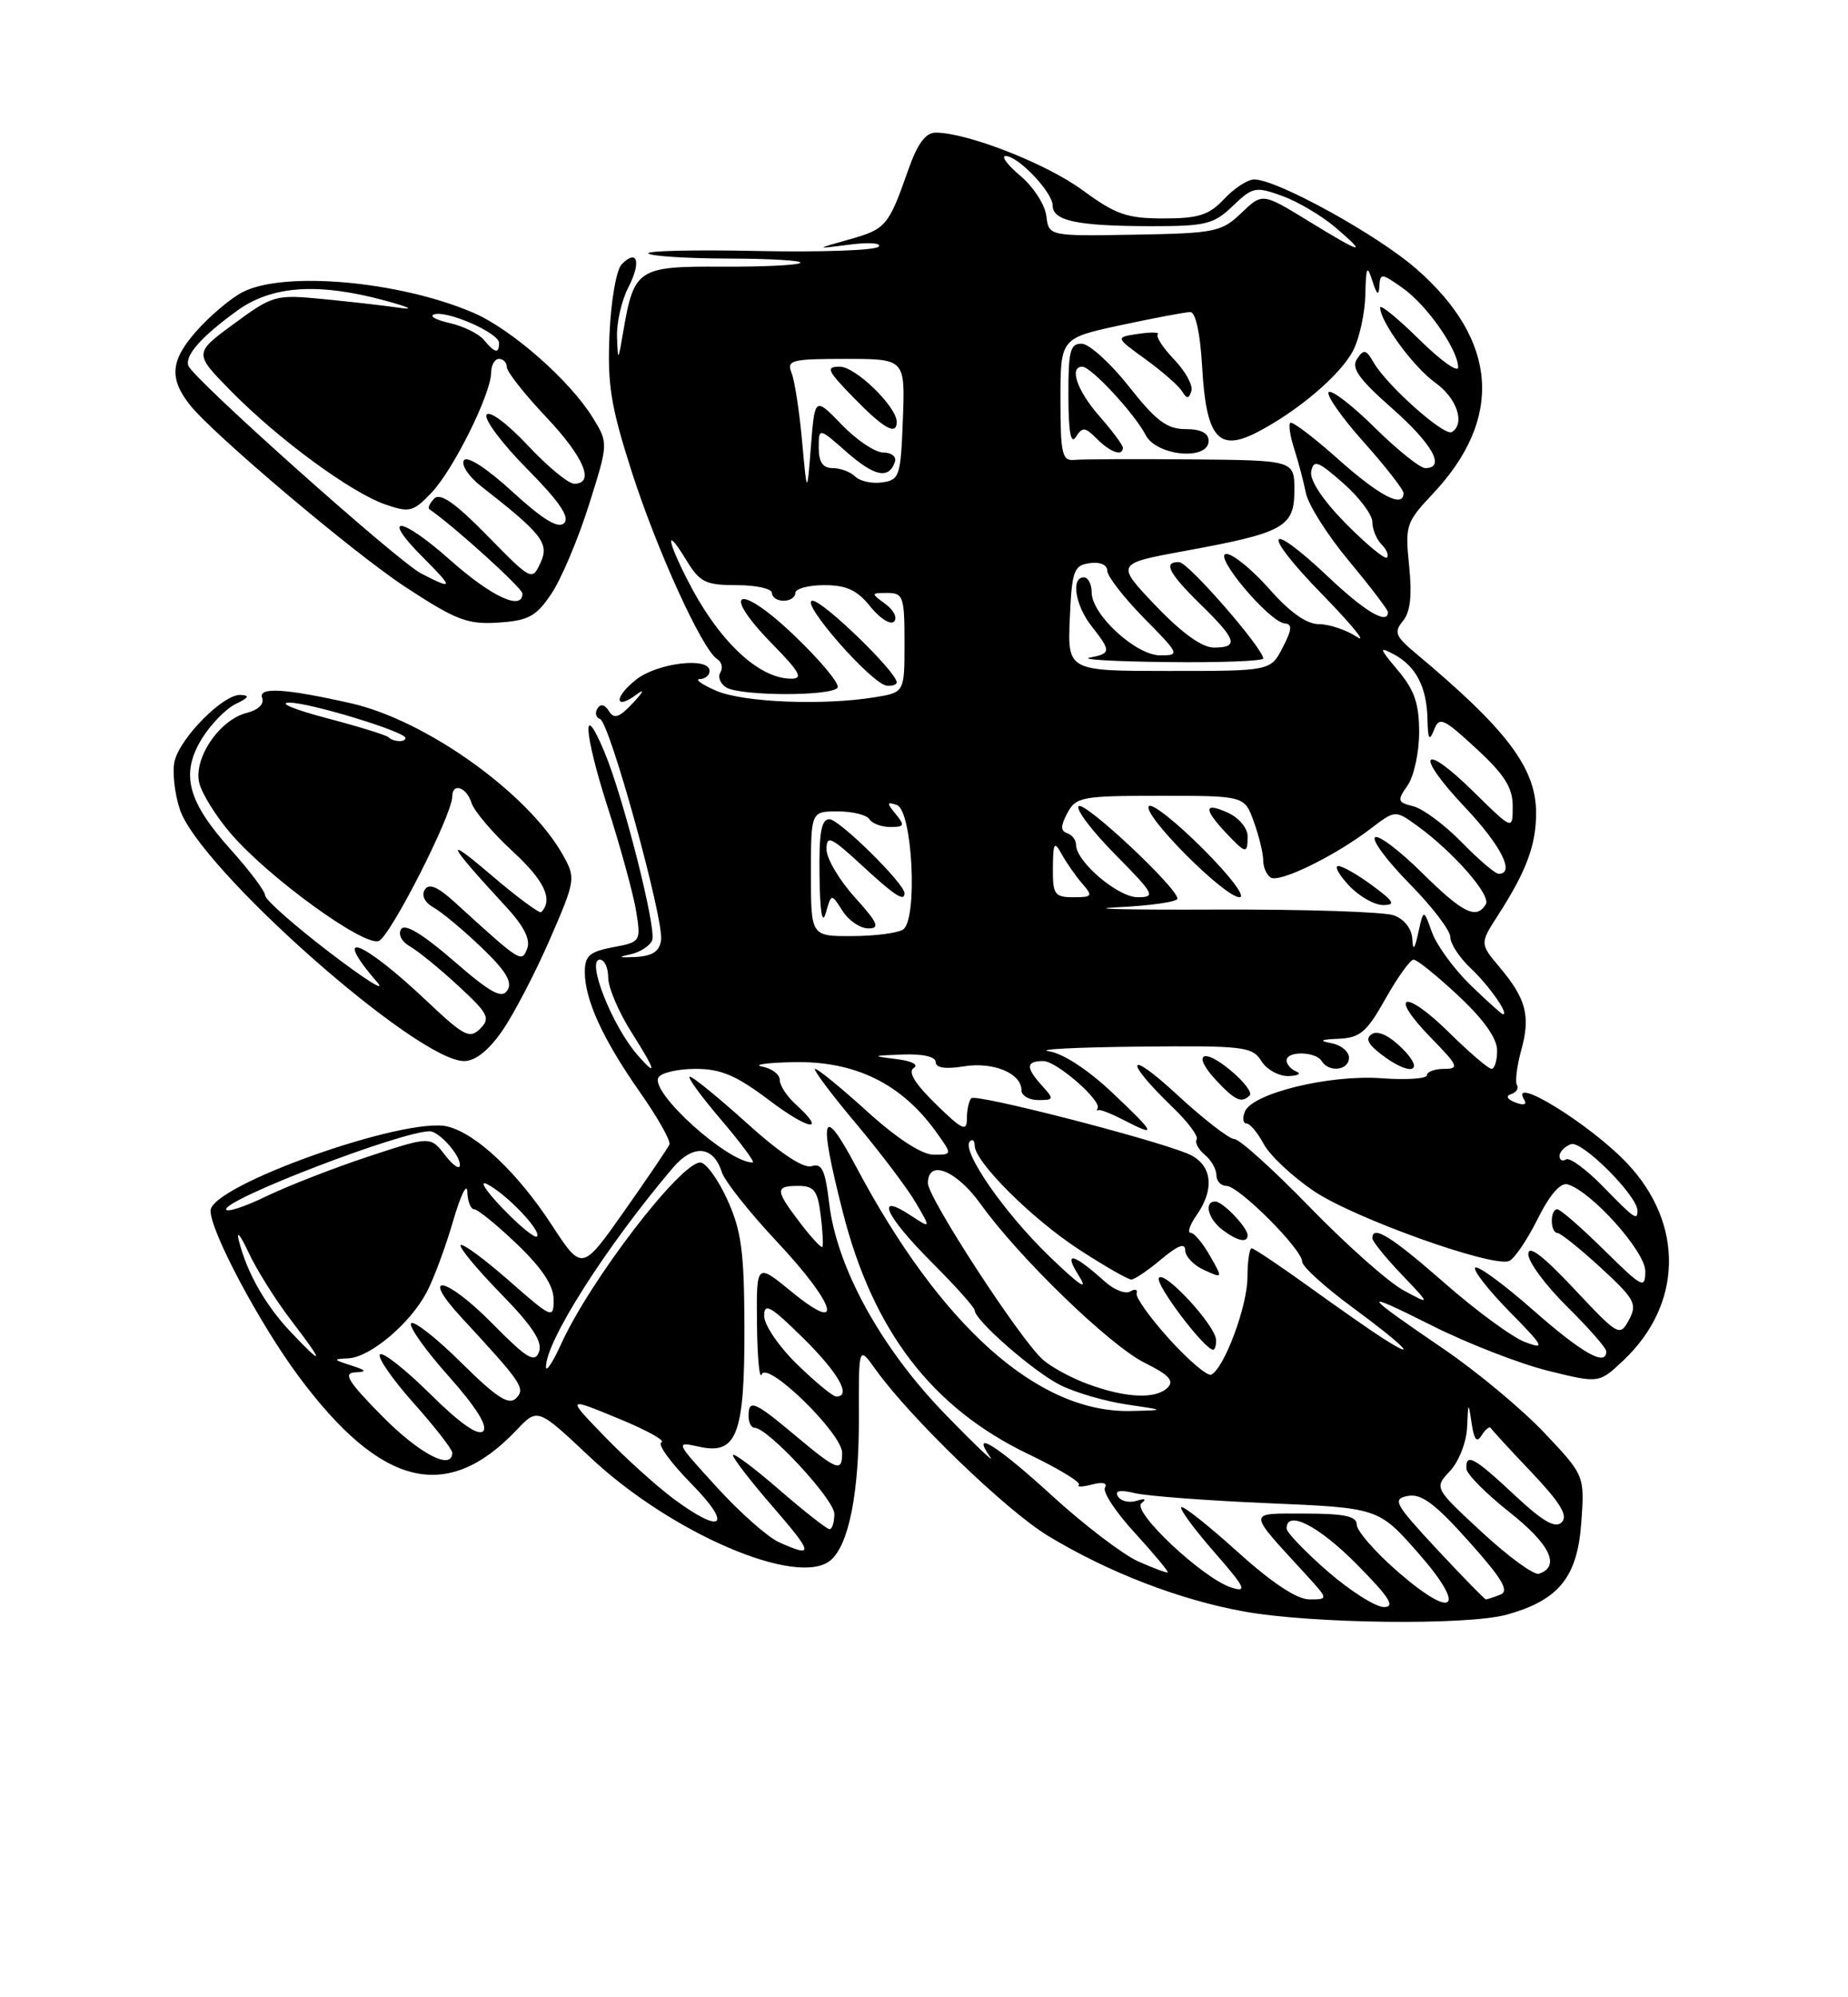 <?xml version="1.0" encoding="UTF-8" standalone="no"?>
<!DOCTYPE svg PUBLIC "-//W3C//DTD SVG 1.1//EN" "http://www.w3.org/Graphics/SVG/1.1/DTD/svg11.dtd" >
<svg xmlns="http://www.w3.org/2000/svg" xmlns:xlink="http://www.w3.org/1999/xlink" version="1.1" viewBox="0 0 237 256">
 <g >
 <path fill="currentColor"
d=" M 193.25 206.95 C 199.90 205.10 202.29 202.16 202.79 195.21 C 203.23 189.12 203.23 189.12 198.04 183.63 C 195.18 180.61 189.39 175.79 185.17 172.92 C 174.51 165.65 174.30 165.22 183.72 169.94 C 188.24 172.21 194.90 174.79 198.51 175.69 C 205.07 177.31 205.07 177.31 208.16 174.40 C 215.80 167.22 216.02 156.89 208.69 149.12 C 203.95 144.10 193.40 137.60 195.49 140.99 C 195.86 141.58 195.40 141.71 194.35 141.31 C 193.27 140.89 193.06 140.48 193.81 140.23 C 194.47 140.01 194.80 139.49 194.54 139.07 C 194.29 138.65 194.53 136.65 195.09 134.62 C 196.31 130.23 195.73 128.02 192.32 123.97 C 189.77 120.94 189.77 120.94 192.17 117.22 C 195.76 111.64 197.00 108.30 197.00 104.20 C 196.99 98.43 193.27 93.51 181.53 83.71 C 178.96 81.56 178.74 81.01 179.92 79.60 C 180.87 78.45 181.11 76.34 180.72 72.54 C 180.18 67.36 180.32 66.94 183.72 63.33 C 192.85 53.66 192.13 43.64 181.65 34.47 C 176.64 30.09 163.78 23.00 160.85 23.00 C 160.02 23.00 158.29 24.12 157.00 25.50 C 155.05 27.57 153.72 28.00 149.21 28.00 C 144.53 28.00 143.08 27.49 138.84 24.38 C 134.20 20.97 124.05 17.00 119.99 17.00 C 118.71 17.00 117.66 18.42 116.49 21.75 C 113.95 28.99 113.63 29.36 108.91 30.69 C 104.50 31.93 104.50 31.93 109.00 31.35 C 111.47 31.03 113.13 31.16 112.68 31.62 C 112.23 32.09 105.26 32.34 97.19 32.17 C 89.13 32.00 82.81 32.14 83.16 32.49 C 83.50 32.83 88.15 33.13 93.48 33.14 C 98.81 33.15 102.93 33.40 102.64 33.69 C 102.34 33.99 97.80 34.21 92.55 34.18 C 81.81 34.12 81.30 34.46 79.93 42.50 C 79.27 46.37 79.25 46.39 79.13 43.20 C 79.06 41.39 79.71 38.53 80.57 36.86 C 82.26 33.60 81.76 31.84 79.74 33.86 C 79.05 34.55 78.36 38.49 78.17 42.79 C 77.88 49.31 78.32 52.04 81.03 60.50 C 84.28 70.61 90.08 83.31 91.99 84.49 C 92.56 84.85 92.74 85.61 92.39 86.18 C 92.03 86.75 92.36 87.62 93.12 88.10 C 94.92 89.23 106.72 89.26 107.42 88.13 C 107.71 87.65 105.19 84.62 101.81 81.40 C 94.64 74.56 92.25 75.62 99.09 82.59 C 102.59 86.16 103.04 87.00 101.46 86.99 C 97.24 86.98 92.08 82.06 88.14 74.29 C 85.45 69.00 85.36 67.44 87.99 71.75 C 89.75 74.64 90.46 75.00 94.49 75.00 C 96.97 75.00 99.00 75.45 99.00 76.00 C 99.00 76.55 99.67 77.00 100.50 77.00 C 101.33 77.00 102.00 76.55 102.00 76.00 C 102.00 75.45 103.67 75.00 105.71 75.00 C 108.56 75.00 109.94 75.64 111.62 77.75 C 112.83 79.26 114.20 80.13 114.66 79.67 C 115.12 79.21 114.62 78.20 113.56 77.42 C 111.67 76.04 111.67 76.00 113.81 76.00 C 115.83 76.00 116.00 76.48 116.00 82.37 C 116.00 88.74 116.00 88.74 112.25 89.36 C 105.61 90.45 95.33 90.04 91.86 88.54 C 90.01 87.74 89.06 87.06 89.75 87.04 C 90.44 87.02 91.00 86.55 91.00 86.00 C 91.00 84.16 84.33 84.95 81.58 87.11 C 78.67 89.40 78.81 91.15 81.73 88.95 C 82.70 88.22 82.47 88.72 81.22 90.06 C 79.42 91.98 78.76 92.21 78.09 91.14 C 77.56 90.29 77.02 90.16 76.62 90.81 C 76.27 91.37 76.42 91.98 76.96 92.16 C 78.19 92.59 85.15 117.82 84.78 120.50 C 84.58 121.95 83.67 122.54 81.50 122.66 C 79.36 122.77 79.16 122.68 80.81 122.33 C 82.08 122.06 83.35 121.24 83.64 120.51 C 84.21 119.01 79.95 102.20 77.53 96.41 C 74.61 89.42 74.84 93.80 77.90 103.36 C 79.59 108.61 81.24 114.66 81.59 116.82 C 82.21 120.68 82.16 120.75 78.61 121.41 C 75.61 121.98 75.00 122.51 75.00 124.58 C 75.00 128.15 77.33 133.23 82.07 139.99 C 84.35 143.23 86.05 146.25 85.85 146.69 C 85.66 147.14 83.06 150.97 80.07 155.22 C 74.64 162.93 74.64 162.93 70.79 157.05 C 66.39 150.31 61.12 145.32 57.41 144.39 C 52.07 143.05 27.00 151.95 27.00 155.18 C 27.00 157.85 33.25 169.59 38.24 176.33 C 48.83 190.61 57.29 192.72 66.23 183.31 C 68.95 180.44 68.95 180.44 75.62 186.72 C 85.99 196.50 102.28 203.50 106.50 200.00 C 108.86 198.04 110.19 191.34 110.15 181.55 C 110.12 172.50 110.12 172.50 112.27 175.50 C 116.69 181.69 129.06 193.62 134.40 196.85 C 142.11 201.52 151.23 205.04 159.49 206.54 C 168.13 208.12 188.18 208.36 193.25 206.95 Z  M 64.41 132.12 C 65.89 129.99 68.63 124.73 70.50 120.44 C 73.82 112.80 73.85 112.56 72.20 109.60 C 67.78 101.71 54.66 92.32 45.00 90.14 C 36.60 88.24 33.07 88.03 33.62 89.45 C 33.92 90.23 33.12 91.00 31.63 91.38 C 28.14 92.25 24.77 97.24 25.56 100.37 C 25.90 101.74 27.71 104.64 29.58 106.82 C 34.38 112.43 46.66 121.34 48.57 120.61 C 50.05 120.05 58.00 104.43 58.00 102.10 C 58.00 100.27 59.82 100.87 60.47 102.91 C 60.80 103.96 63.19 106.77 65.78 109.15 C 69.84 112.90 70.97 115.30 69.41 116.91 C 69.20 117.13 66.20 114.91 62.76 111.96 C 56.78 106.86 57.43 108.15 64.86 116.18 C 67.17 118.67 68.06 120.41 67.61 121.58 C 66.89 123.44 66.84 123.40 58.36 115.68 C 56.12 113.64 55.01 113.17 54.47 114.04 C 54.02 114.78 54.48 115.69 55.61 116.32 C 56.65 116.90 59.41 119.20 61.75 121.44 C 64.86 124.41 65.75 125.88 65.08 126.92 C 64.35 128.06 62.95 127.29 58.16 123.14 C 54.17 119.69 51.92 118.33 51.44 119.10 C 51.03 119.76 51.52 120.71 52.55 121.29 C 53.56 121.85 56.35 124.12 58.74 126.33 C 62.62 129.90 62.93 130.50 61.58 131.85 C 60.23 133.19 59.50 132.81 54.76 128.33 C 46.42 120.44 42.32 118.89 48.40 125.93 C 49.55 127.27 46.79 125.53 42.25 122.06 C 37.71 118.59 34.00 115.31 34.00 114.77 C 34.00 114.23 32.01 111.58 29.57 108.87 C 24.03 102.71 23.12 99.17 25.90 94.66 C 27.04 92.82 28.98 90.83 30.23 90.23 C 31.92 89.42 32.07 89.12 30.83 89.07 C 28.65 88.98 23.17 94.48 22.40 97.52 C 22.08 98.83 22.37 101.61 23.05 103.70 C 25.50 111.25 53.45 136.00 59.52 136.00 C 60.96 136.00 62.67 134.64 64.41 132.12 Z  M 115.00 87.46 C 115.00 86.14 105.57 77.00 104.21 77.00 C 102.43 77.00 111.82 87.73 113.75 87.89 C 114.44 87.95 115.00 87.76 115.00 87.46 Z  M 70.72 76.09 C 71.98 74.22 74.14 69.11 75.52 64.74 C 78.03 56.79 78.03 56.79 76.01 53.52 C 73.06 48.74 65.57 42.17 60.69 40.08 C 51.21 36.02 36.41 34.70 31.10 37.45 C 29.56 38.25 26.86 40.53 25.11 42.53 C 21.86 46.23 21.68 48.53 24.37 51.92 C 27.39 55.71 45.35 70.88 51.95 75.21 C 58.50 79.50 59.95 80.06 63.92 79.80 C 67.79 79.54 68.76 79.01 70.72 76.09 Z  M 170.25 201.39 C 167.36 198.87 165.00 196.41 165.00 195.91 C 165.00 193.46 169.12 195.56 174.00 200.50 C 178.21 204.76 178.99 205.99 177.47 205.98 C 176.38 205.96 173.14 203.90 170.25 201.39 Z  M 179.14 201.34 C 176.31 198.87 174.00 196.20 174.00 195.42 C 174.00 194.34 172.43 194.00 167.35 194.00 C 159.87 194.00 159.87 193.51 167.42 201.75 C 170.39 205.00 170.39 205.00 167.93 205.00 C 166.33 205.00 163.12 202.88 158.69 198.88 C 154.96 195.51 151.72 192.95 151.49 193.18 C 151.25 193.41 153.16 196.00 155.72 198.93 C 159.69 203.47 160.02 204.14 157.94 203.49 C 154.28 202.33 145.06 193.68 146.40 192.66 C 147.08 192.14 146.84 192.02 145.78 192.36 C 144.84 192.66 143.76 192.42 143.38 191.81 C 142.91 191.05 143.61 190.92 145.60 191.39 C 147.20 191.76 154.87 192.34 162.65 192.67 C 176.79 193.27 176.79 193.27 181.87 199.04 C 188.25 206.29 186.49 207.77 179.14 201.34 Z  M 184.30 198.59 C 178.84 192.72 178.52 192.13 180.55 191.74 C 182.28 191.41 184.04 192.72 188.37 197.56 C 192.71 202.42 193.61 203.94 192.39 204.40 C 191.54 204.73 190.71 205.00 190.56 205.00 C 190.40 205.00 187.59 202.11 184.30 198.59 Z  M 145.93 200.11 C 143.97 199.22 139.04 195.46 134.97 191.75 C 127.86 185.25 124.40 183.09 126.99 186.75 C 127.68 187.71 125.04 185.20 121.13 181.17 C 112.96 172.74 107.30 162.43 106.34 154.23 C 105.83 149.96 105.41 149.05 104.09 149.47 C 103.05 149.80 100.06 147.82 95.82 143.99 C 92.17 140.70 88.86 138.00 88.47 138.00 C 88.08 138.00 89.87 140.47 92.46 143.50 C 95.04 146.53 96.87 149.00 96.53 149.00 C 93.31 149.00 83.29 139.95 84.45 138.09 C 84.82 137.49 86.96 137.00 89.22 137.00 C 92.46 137.00 94.44 137.85 98.66 141.03 C 103.79 144.91 106.13 145.24 102.00 141.50 C 100.90 140.50 100.00 139.12 100.00 138.41 C 100.00 137.71 98.99 136.94 97.75 136.71 C 96.51 136.47 98.30 136.21 101.72 136.14 C 109.67 135.96 115.65 138.90 120.11 145.16 C 122.14 148.00 122.14 148.00 119.74 148.00 C 118.24 148.00 115.07 145.95 111.26 142.50 C 107.92 139.47 104.90 137.00 104.54 137.00 C 104.19 137.00 106.51 140.11 109.70 143.91 C 112.89 147.71 116.38 152.32 117.45 154.16 C 119.41 157.50 119.41 157.50 116.70 155.73 C 112.13 152.73 113.59 155.89 119.50 161.80 C 122.53 164.83 125.00 167.59 125.00 167.95 C 125.00 169.21 132.55 175.81 135.96 177.52 C 137.87 178.48 141.69 179.60 144.46 180.01 C 149.50 180.75 149.50 180.75 145.00 180.85 C 133.15 181.12 120.67 170.02 109.80 149.55 C 105.41 141.29 104.92 142.94 108.08 155.33 C 111.97 170.62 119.52 180.45 131.91 186.39 C 135.76 188.24 138.67 190.00 138.36 190.31 C 138.05 190.61 138.82 190.60 140.06 190.27 C 141.41 189.92 142.07 190.08 141.71 190.67 C 141.37 191.21 143.10 193.83 145.55 196.49 C 147.99 199.16 149.88 201.42 149.75 201.53 C 149.61 201.63 147.90 200.99 145.93 200.11 Z  M 190.07 196.40 C 183.92 190.71 183.92 190.71 185.96 188.54 C 187.09 187.34 188.07 184.84 188.15 182.94 C 188.29 179.66 188.32 179.63 188.73 182.42 C 189.05 184.56 189.40 184.97 190.03 183.95 C 190.50 183.19 191.03 182.78 191.20 183.05 C 191.36 183.32 193.73 185.89 196.46 188.76 C 200.12 192.63 201.12 194.28 200.29 195.11 C 199.46 195.94 197.88 195.03 194.23 191.62 C 189.06 186.78 187.96 186.18 188.06 188.25 C 188.09 188.94 190.59 191.45 193.61 193.84 C 198.80 197.94 200.16 200.78 197.36 201.71 C 196.73 201.92 193.45 199.53 190.07 196.40 Z  M 99.90 197.67 C 98.47 197.03 94.88 193.86 91.93 190.62 C 86.57 184.75 86.57 184.75 89.71 185.44 C 94.52 186.49 95.51 183.85 95.47 170.00 C 95.44 160.40 95.08 157.72 93.27 153.75 C 92.08 151.14 90.52 149.00 89.81 149.00 C 87.25 149.00 75.67 164.11 71.97 172.25 C 70.91 174.59 70.03 175.92 70.02 175.22 C 69.97 171.95 77.72 159.78 86.27 149.71 C 88.90 146.61 91.49 146.83 92.58 150.26 C 92.95 151.40 96.11 155.39 99.62 159.13 C 107.24 167.25 108.40 171.21 101.50 165.55 C 97.00 161.87 97.00 161.87 97.08 169.68 C 97.12 173.98 97.40 176.89 97.69 176.15 C 98.41 174.37 108.00 183.74 108.00 186.21 C 108.00 188.74 107.39 188.51 102.00 184.00 C 96.74 179.59 96.00 179.29 96.00 181.50 C 96.00 182.32 96.35 183.00 96.77 183.00 C 98.47 183.00 107.00 192.20 107.00 194.03 C 107.00 195.12 106.72 196.00 106.39 196.00 C 106.05 196.00 103.12 193.71 99.89 190.90 C 96.65 188.10 94.00 186.12 94.00 186.52 C 94.00 186.91 96.29 189.88 99.10 193.11 C 104.32 199.14 104.42 199.70 99.90 197.67 Z  M 86.40 192.12 C 84.26 190.53 80.28 186.95 77.57 184.15 C 72.65 179.07 72.65 179.07 79.25 181.79 C 82.89 183.28 85.40 184.66 84.83 184.87 C 84.27 185.07 85.97 187.43 88.61 190.12 C 94.01 195.59 92.70 196.78 86.40 192.12 Z  M 49.00 181.50 C 44.65 177.09 43.96 175.98 45.53 175.90 C 47.12 175.82 47.02 175.65 45.00 175.00 C 42.69 174.26 42.67 174.19 44.67 174.10 C 47.47 173.97 52.61 169.64 54.72 165.63 C 55.63 163.91 57.15 159.80 58.11 156.50 C 59.07 153.20 59.89 151.51 59.93 152.75 C 59.97 153.99 60.37 155.00 60.82 155.00 C 61.27 155.00 63.75 157.02 66.32 159.48 C 69.54 162.57 71.00 164.78 71.00 166.57 C 71.00 169.08 70.82 169.01 65.27 164.14 C 62.12 161.38 59.34 159.33 59.08 159.59 C 58.82 159.84 61.13 162.63 64.20 165.78 C 68.27 169.94 69.61 171.98 69.13 173.27 C 68.57 174.75 67.59 174.15 63.06 169.56 C 57.16 163.59 53.73 162.97 59.18 168.87 C 66.97 177.29 67.43 177.97 66.18 179.22 C 65.25 180.15 63.68 179.13 59.18 174.68 C 56.00 171.53 53.09 169.24 52.73 169.60 C 52.37 169.96 54.52 173.01 57.51 176.36 C 61.05 180.34 62.60 182.80 61.96 183.44 C 61.32 184.08 58.97 182.43 55.18 178.68 C 52.00 175.53 49.09 173.24 48.73 173.60 C 48.37 173.96 50.31 176.77 53.04 179.83 C 55.77 182.89 58.00 185.76 58.00 186.20 C 58.00 188.55 53.79 186.35 49.00 181.50 Z  M 102.24 174.88 C 99.91 172.62 98.00 169.83 98.00 168.67 C 98.00 166.92 98.82 167.38 103.00 171.50 C 107.53 175.96 109.25 179.00 107.24 179.00 C 106.82 179.00 104.57 177.15 102.24 174.88 Z  M 139.57 177.42 C 137.40 176.63 134.77 175.20 133.71 174.24 C 130.75 171.57 119.00 153.52 119.00 151.65 C 119.00 148.53 122.65 149.98 125.78 154.35 C 130.73 161.24 142.35 172.47 146.81 174.68 C 149.89 176.20 150.62 176.98 149.75 177.85 C 148.24 179.36 144.43 179.20 139.57 177.42 Z  M 150.00 171.68 C 147.53 168.95 145.62 166.30 145.77 165.79 C 145.93 165.27 145.56 165.16 144.95 165.53 C 144.35 165.90 142.87 165.33 141.68 164.25 C 137.59 160.58 136.33 160.31 138.37 163.54 C 139.66 165.58 138.47 164.78 134.55 161.00 C 128.77 155.43 123.24 147.43 124.38 146.29 C 124.72 145.95 125.00 146.19 125.00 146.83 C 125.00 148.92 132.37 156.25 138.41 160.17 C 141.65 162.28 144.66 164.00 145.08 164.00 C 145.50 164.00 147.23 162.83 148.92 161.41 C 151.05 159.62 152.00 159.26 152.00 160.25 C 152.00 161.04 153.09 162.18 154.42 162.78 C 156.84 163.88 156.84 163.88 155.17 160.95 C 154.25 159.33 153.14 158.01 152.69 158.01 C 152.25 158.00 152.59 157.00 153.44 155.78 C 155.90 152.28 155.42 149.12 152.25 147.84 C 147.27 145.83 125.16 140.17 124.57 140.76 C 124.26 141.07 124.00 142.25 124.00 143.37 C 124.00 145.11 123.41 144.83 120.01 141.51 C 117.33 138.89 116.40 137.37 117.19 136.88 C 117.87 136.46 116.91 135.98 114.93 135.74 C 111.73 135.35 111.78 135.31 115.75 135.16 C 118.34 135.06 120.00 135.44 120.00 136.13 C 120.00 136.87 121.24 137.06 123.59 136.68 C 127.38 136.06 131.00 137.56 131.00 139.74 C 131.00 140.43 131.97 141.00 133.15 141.00 C 135.18 141.00 135.21 140.89 133.65 139.17 C 131.52 136.82 131.56 136.00 133.81 136.00 C 135.50 136.00 141.35 141.11 140.76 142.07 C 140.62 142.31 140.67 142.41 140.88 142.29 C 141.08 142.17 142.52 142.74 144.08 143.54 C 148.44 145.80 148.27 145.37 142.69 140.09 C 139.54 137.11 136.32 135.01 134.50 134.74 C 132.85 134.50 138.03 134.23 146.01 134.15 C 159.52 134.01 160.60 134.14 161.77 136.00 C 162.45 137.10 164.03 137.96 165.26 137.92 C 166.49 137.88 166.94 137.62 166.25 137.34 C 165.56 137.06 165.00 136.42 165.00 135.92 C 165.00 134.68 168.73 134.75 169.50 136.00 C 170.43 137.51 173.00 137.20 173.00 135.57 C 173.00 134.78 171.99 133.94 170.75 133.71 C 169.09 133.39 169.34 133.24 171.69 133.14 C 174.43 133.02 175.29 132.28 177.69 128.00 C 179.24 125.25 180.86 123.00 181.29 123.00 C 181.73 123.00 184.32 125.09 187.04 127.64 C 190.28 130.66 192.00 133.09 192.00 134.64 C 192.00 135.94 191.68 137.00 191.28 137.00 C 190.89 137.00 188.43 134.89 185.81 132.31 C 180.09 126.68 177.96 127.33 183.52 133.02 C 187.03 136.61 187.19 137.00 185.20 137.00 C 183.99 137.00 183.00 137.37 183.00 137.81 C 183.00 138.26 180.36 138.44 177.14 138.20 C 170.44 137.72 160.54 140.15 159.64 142.50 C 159.32 143.32 159.42 144.00 159.86 144.00 C 160.30 144.00 161.30 145.19 162.07 146.64 C 162.85 148.09 165.74 150.80 168.49 152.66 C 173.61 156.12 191.34 162.47 193.53 161.63 C 194.19 161.37 195.84 158.96 197.18 156.27 C 198.76 153.10 200.13 151.53 201.06 151.81 C 204.13 152.73 211.00 160.41 211.00 162.92 C 211.00 165.26 210.64 165.07 205.72 160.22 C 202.81 157.35 200.11 155.00 199.72 155.00 C 198.76 155.00 198.79 157.99 199.75 158.04 C 200.16 158.06 202.66 160.07 205.31 162.50 C 209.67 166.52 210.00 167.13 208.91 169.17 C 207.74 171.35 207.57 171.26 201.86 165.18 C 197.82 160.89 196.00 159.51 196.00 160.76 C 196.00 161.76 198.25 164.79 201.00 167.50 C 203.75 170.21 206.00 172.78 206.00 173.21 C 206.00 175.20 202.96 173.49 196.63 167.93 C 192.86 164.61 189.51 162.16 189.19 162.47 C 188.88 162.79 190.84 165.31 193.56 168.08 C 198.05 172.65 198.23 173.02 195.57 172.01 C 193.96 171.41 189.32 168.01 185.27 164.46 C 178.41 158.45 176.00 156.96 176.00 158.71 C 176.00 159.10 177.69 161.19 179.75 163.35 C 183.50 167.28 183.50 167.28 180.00 165.39 C 178.07 164.35 172.68 159.56 168.00 154.75 C 163.32 149.93 158.96 146.00 158.31 146.00 C 157.65 146.00 154.31 143.41 150.89 140.25 C 144.49 134.33 144.04 135.81 150.38 141.91 C 152.33 143.78 153.72 145.64 153.47 146.05 C 153.22 146.45 153.69 147.33 154.51 148.01 C 155.33 148.69 156.00 149.86 156.00 150.62 C 156.00 151.38 156.58 152.00 157.29 152.00 C 158.87 152.00 167.00 160.13 167.00 161.71 C 167.00 162.33 169.93 164.99 173.50 167.61 C 180.10 172.46 182.25 174.67 177.25 171.47 C 175.74 170.50 171.47 167.52 167.77 164.85 C 164.06 162.18 160.80 160.00 160.52 160.00 C 160.23 160.00 159.99 161.69 159.98 163.75 C 159.96 167.44 157.02 175.33 155.35 176.19 C 154.88 176.44 152.47 174.40 150.00 171.68 Z  M 155.96 171.75 C 155.90 169.90 149.28 162.73 148.62 163.80 C 148.13 164.60 154.48 173.00 155.58 173.00 C 155.81 173.00 155.98 172.44 155.96 171.75 Z  M 160.00 158.33 C 160.00 157.32 156.81 154.00 155.85 154.00 C 154.37 154.00 154.93 156.23 156.75 157.61 C 158.68 159.07 160.00 159.36 160.00 158.33 Z  M 160.28 140.39 C 160.61 140.05 159.55 138.65 157.90 137.26 C 154.22 134.16 152.80 135.09 156.00 138.50 C 158.43 141.08 159.23 141.44 160.28 140.39 Z  M 179.83 134.38 C 178.23 132.78 176.72 132.05 175.97 132.52 C 175.07 133.08 175.39 133.79 177.11 135.12 C 180.88 138.02 182.92 137.46 179.83 134.38 Z  M 37.31 170.75 C 34.04 167.31 31.66 163.12 30.63 159.00 C 30.28 157.62 30.83 158.30 31.86 160.50 C 32.88 162.70 35.35 166.64 37.35 169.25 C 41.61 174.81 41.59 175.27 37.31 170.75 Z  M 102.60 156.72 C 99.40 152.52 99.37 152.00 102.39 152.00 C 104.40 152.00 104.86 152.59 105.25 155.75 C 105.51 157.81 105.60 159.64 105.46 159.82 C 105.32 159.99 104.03 158.60 102.60 156.72 Z  M 64.44 154.86 C 62.27 152.60 61.40 151.22 62.50 151.79 C 65.00 153.07 69.51 157.82 68.86 158.48 C 68.59 158.74 66.60 157.12 64.44 154.86 Z  M 29.00 155.00 C 29.00 153.62 51.49 145.00 55.11 145.00 C 56.30 145.00 59.00 148.02 58.98 149.32 C 58.97 149.97 58.11 149.40 57.08 148.06 C 55.20 145.62 55.20 145.62 47.23 148.24 C 42.85 149.69 36.96 151.98 34.13 153.34 C 31.31 154.71 29.00 155.45 29.00 155.00 Z  M 205.54 152.04 C 203.41 149.86 201.30 148.32 200.84 148.60 C 200.38 148.89 200.00 148.69 200.00 148.17 C 200.00 147.64 200.66 146.96 201.46 146.65 C 202.85 146.12 210.00 153.26 210.00 155.18 C 210.00 156.49 209.62 156.22 205.54 152.04 Z  M 81.78 135.25 C 78.52 131.53 75.14 123.00 76.93 123.00 C 77.52 123.00 78.00 124.04 78.00 125.30 C 78.00 126.57 79.34 129.72 80.98 132.30 C 84.10 137.22 84.36 138.20 81.78 135.25 Z  M 188.58 126.25 C 186.46 124.19 184.24 121.15 183.65 119.50 C 182.57 116.50 182.57 116.50 181.90 119.50 C 181.41 121.73 181.21 121.94 181.12 120.32 C 181.05 119.03 180.08 117.80 178.75 117.32 C 177.51 116.87 167.28 116.54 156.00 116.58 C 144.72 116.63 138.99 116.50 143.25 116.29 C 147.51 116.09 151.00 115.59 151.00 115.18 C 151.00 113.79 139.05 102.61 138.33 103.33 C 137.94 103.73 140.05 106.51 143.02 109.52 C 148.06 114.62 148.26 115.00 145.90 115.00 C 143.37 115.00 138.00 110.44 138.00 108.28 C 138.00 107.67 137.49 107.00 136.86 106.79 C 136.00 106.50 136.01 105.84 136.89 104.20 C 137.99 102.14 138.76 102.00 148.83 102.00 C 159.60 102.00 159.60 102.00 160.80 105.32 C 161.46 107.15 162.00 109.37 162.00 110.26 C 162.00 111.15 162.43 112.15 162.97 112.48 C 164.10 113.18 171.13 109.75 175.72 106.26 C 178.93 103.81 178.93 103.81 181.72 105.82 C 186.37 109.18 191.27 114.76 190.55 115.91 C 189.33 117.90 187.61 117.05 182.31 111.81 C 179.41 108.95 176.73 106.94 176.33 107.33 C 175.94 107.73 177.95 110.41 180.81 113.31 C 183.66 116.20 186.00 119.26 186.00 120.11 C 186.00 120.96 187.17 122.74 188.59 124.08 C 190.92 126.26 193.55 130.00 192.76 130.00 C 192.58 130.00 190.70 128.31 188.58 126.25 Z  M 176.00 113.50 C 174.14 112.12 172.17 111.00 171.63 111.00 C 171.09 111.00 171.71 112.12 173.00 113.50 C 174.29 114.88 176.26 116.00 177.37 116.00 C 179.03 116.00 178.79 115.56 176.00 113.50 Z  M 154.28 108.80 C 150.86 105.38 147.75 102.92 147.35 103.32 C 146.37 104.29 157.01 115.00 158.96 115.00 C 159.82 115.00 157.79 112.31 154.28 108.80 Z  M 160.00 107.16 C 160.00 106.15 158.88 104.81 157.50 104.18 C 154.42 102.78 154.31 103.64 157.17 106.69 C 159.80 109.48 160.00 109.51 160.00 107.16 Z  M 104.00 112.00 C 104.00 104.00 104.00 104.00 107.44 104.00 C 109.33 104.00 111.16 104.45 111.50 105.00 C 111.84 105.55 113.05 106.00 114.18 106.00 C 115.99 106.00 116.07 105.79 114.87 104.34 C 113.70 102.91 113.71 102.74 115.00 103.17 C 117.03 103.83 117.73 117.92 115.80 119.15 C 115.08 119.60 112.14 119.98 109.25 119.98 C 104.00 120.00 104.00 120.00 104.00 112.00 Z  M 108.05 116.75 C 108.84 117.99 110.33 119.00 111.36 119.00 C 112.90 119.00 112.59 118.29 109.62 115.00 C 107.63 112.80 106.00 110.04 106.00 108.87 C 106.00 107.00 106.54 107.24 110.48 110.87 C 114.76 114.82 116.00 115.63 116.00 114.48 C 116.00 113.25 107.62 105.00 106.37 105.00 C 105.33 105.00 105.02 106.72 105.10 112.25 C 105.16 116.95 105.45 118.62 105.91 117.00 C 106.62 114.50 106.62 114.50 108.05 116.75 Z  M 135.03 111.25 C 135.06 107.96 135.20 107.75 136.17 109.50 C 136.78 110.60 137.96 112.29 138.79 113.25 C 140.19 114.86 140.09 115.00 137.65 115.00 C 135.25 115.00 135.00 114.65 135.03 111.25 Z  M 187.46 107.96 C 185.29 105.73 182.50 103.66 181.27 103.35 C 179.21 102.83 179.15 102.63 180.52 100.67 C 181.33 99.51 182.00 96.44 182.00 93.85 C 182.00 90.20 181.40 88.44 179.28 85.93 C 176.86 83.05 176.81 82.83 178.76 83.87 C 181.60 85.39 182.98 88.06 183.07 92.18 C 183.12 94.76 183.31 95.07 183.90 93.57 C 184.58 91.81 185.08 92.03 189.33 95.95 C 192.95 99.29 194.00 100.95 194.00 103.34 C 194.00 106.42 194.00 106.42 189.02 101.52 C 182.33 94.93 181.34 96.55 187.84 103.43 C 192.49 108.34 194.35 112.00 192.20 112.00 C 191.76 112.00 189.63 110.18 187.46 107.96 Z  M 137.20 79.25 C 137.47 73.12 137.71 72.47 139.75 72.18 C 141.08 71.99 142.00 72.39 142.00 73.15 C 142.00 73.85 144.12 76.58 146.71 79.22 C 151.29 83.86 151.35 84.00 148.79 84.00 C 145.68 84.00 140.00 78.78 140.00 75.92 C 140.00 74.87 139.55 74.00 139.00 74.00 C 137.32 74.00 137.89 77.59 140.00 80.27 C 142.52 83.48 142.50 83.76 139.75 84.29 C 138.51 84.53 143.01 84.79 149.75 84.86 C 156.49 84.94 162.00 84.73 162.00 84.40 C 162.00 83.11 152.42 72.11 151.25 72.06 C 149.10 71.96 149.86 73.46 154.00 77.50 C 158.61 82.00 158.91 83.00 155.67 83.00 C 154.15 83.00 151.54 81.12 148.20 77.62 C 143.07 72.24 143.07 72.24 152.03 70.60 C 164.67 68.29 166.00 67.55 166.00 62.84 C 166.00 59.00 166.00 59.00 152.75 58.88 C 145.46 58.82 138.71 58.85 137.75 58.95 C 136.22 59.10 136.00 58.15 136.00 51.23 C 136.00 43.34 136.00 43.34 143.77 41.67 C 148.05 40.75 152.05 40.00 152.66 40.00 C 153.34 40.00 153.93 42.76 154.17 47.00 C 154.68 56.06 156.24 57.95 161.13 55.45 C 166.36 52.77 171.91 48.07 173.53 44.94 C 174.34 43.38 175.04 40.16 175.10 37.80 C 175.18 34.16 175.32 33.89 176.00 36.00 C 176.57 37.79 176.83 37.98 176.90 36.68 C 176.99 34.98 177.19 35.00 179.93 36.95 C 183.04 39.16 187.00 44.84 187.00 47.08 C 187.00 47.82 184.75 46.21 182.00 43.50 C 179.25 40.79 177.00 38.96 177.00 39.42 C 177.00 41.23 181.29 47.07 184.07 49.05 C 186.85 51.03 187.94 54.30 186.19 55.38 C 185.24 55.97 177.89 49.43 176.19 46.50 C 175.20 44.78 174.90 44.71 174.04 46.00 C 173.26 47.17 174.24 48.56 178.52 52.33 C 183.73 56.93 185.44 60.00 182.78 60.00 C 182.11 60.00 179.20 57.66 176.31 54.81 C 173.41 51.95 170.76 49.91 170.40 50.26 C 170.05 50.62 172.06 53.49 174.88 56.65 C 177.70 59.81 180.00 62.76 180.00 63.20 C 180.00 65.18 176.95 63.60 171.65 58.88 C 168.49 56.06 165.71 53.95 165.47 54.20 C 165.23 54.44 165.46 55.95 165.99 57.57 C 166.51 59.18 167.18 61.72 167.48 63.21 C 167.78 64.70 170.26 68.62 173.01 71.91 C 175.75 75.21 178.00 78.16 178.00 78.46 C 178.00 80.13 175.07 78.41 170.41 74.00 C 162.32 66.36 161.63 68.05 169.53 76.14 C 173.36 80.07 175.39 82.55 174.03 81.64 C 172.67 80.74 170.47 80.00 169.15 80.00 C 167.56 80.00 165.42 78.48 162.79 75.50 C 160.61 73.03 158.13 71.00 157.29 71.00 C 155.43 71.00 162.79 79.76 164.78 79.91 C 165.76 79.98 165.69 80.70 164.50 83.00 C 162.95 86.00 162.95 86.00 149.93 86.00 C 136.91 86.00 136.91 86.00 137.20 79.25 Z  M 144.00 57.38 C 144.00 57.04 142.65 55.23 141.00 53.35 C 138.14 50.09 137.07 47.00 138.80 47.00 C 139.93 47.00 145.52 53.03 146.92 55.75 C 148.31 58.46 155.00 59.08 155.00 56.50 C 155.00 55.51 154.01 55.00 152.05 55.00 C 149.66 55.00 148.26 53.95 144.80 49.56 C 142.43 46.56 139.71 44.09 138.75 44.06 C 137.25 44.01 137.00 44.96 137.02 50.75 C 137.03 55.40 137.33 57.03 137.98 56.00 C 138.81 54.69 139.15 54.72 140.68 56.25 C 142.43 58.00 144.00 58.54 144.00 57.38 Z  M 150.60 46.10 C 149.15 44.59 148.20 43.13 148.48 42.85 C 148.76 42.58 147.64 42.55 146.00 42.79 C 143.01 43.23 143.01 43.23 146.91 46.05 C 149.05 47.60 151.15 49.44 151.58 50.13 C 152.21 51.15 152.45 51.15 152.79 50.12 C 153.03 49.42 152.04 47.61 150.60 46.10 Z  M 172.59 67.10 C 169.64 64.10 167.94 61.54 168.16 60.43 C 168.46 58.87 169.02 59.08 172.25 61.92 C 174.31 63.73 176.00 65.97 176.00 66.90 C 176.00 67.84 176.53 69.13 177.18 69.78 C 177.83 70.43 178.14 71.19 177.87 71.46 C 177.60 71.73 175.23 69.77 172.59 67.10 Z  M 102.86 56.50 C 102.51 52.65 101.90 48.71 101.50 47.75 C 100.86 46.17 101.54 46.00 108.44 46.00 C 116.08 46.00 116.08 46.00 115.79 53.75 C 115.52 61.04 115.36 61.52 113.13 61.83 C 111.83 62.02 110.28 61.68 109.68 61.08 C 109.09 60.49 107.79 60.00 106.80 60.00 C 105.53 60.00 105.00 59.24 105.00 57.40 C 105.00 54.79 105.00 54.79 108.59 57.95 C 112.17 61.09 114.01 61.46 114.77 59.19 C 114.99 58.53 114.32 58.00 113.28 58.00 C 112.24 58.00 109.84 56.40 107.95 54.43 C 104.50 50.87 104.50 50.87 104.00 57.18 C 103.50 63.50 103.50 63.50 102.86 56.50 Z  M 115.00 54.08 C 115.00 52.12 109.72 47.00 107.71 47.00 C 105.85 47.00 106.08 47.49 109.50 51.00 C 113.36 54.95 115.00 55.87 115.00 54.08 Z  M 167.70 28.27 C 161.90 24.72 161.90 24.72 159.20 27.30 C 156.66 29.73 155.84 29.90 145.50 30.08 C 134.50 30.27 134.50 30.27 134.19 27.67 C 134.01 26.24 132.52 23.93 130.86 22.54 C 129.20 21.14 128.35 20.00 128.97 20.00 C 130.58 20.00 135.00 24.65 135.00 26.34 C 135.00 28.30 138.13 28.97 147.45 28.99 C 154.65 29.00 155.64 28.76 158.10 26.40 C 160.66 23.95 161.02 23.88 164.46 25.12 C 166.46 25.85 169.54 27.67 171.30 29.18 C 175.50 32.78 174.73 32.58 167.70 28.27 Z  M 49.83 94.50 C 49.55 94.22 45.99 93.12 41.91 92.05 C 37.84 90.98 35.65 90.09 37.06 90.06 C 39.55 90.00 52.00 93.78 52.00 94.59 C 52.00 95.17 50.43 95.10 49.83 94.50 Z  M 57.74 71.79 C 51.38 66.13 48.68 65.88 54.27 71.47 C 58.21 75.41 58.18 75.66 54.00 73.50 C 51.00 71.95 24.77 48.55 24.16 46.88 C 23.68 45.57 25.80 43.17 30.40 39.83 C 34.87 36.59 40.84 36.19 49.50 38.56 C 52.67 39.43 53.22 39.75 51.00 39.42 C 49.08 39.14 44.72 38.65 41.32 38.32 C 35.35 37.74 34.97 37.85 30.00 41.50 C 24.85 45.28 24.85 45.28 29.68 50.18 C 35.73 56.32 45.01 63.13 49.42 64.66 C 52.52 65.73 53.00 65.61 55.33 63.16 C 58.14 60.22 62.97 50.49 62.99 47.75 C 63.00 46.79 63.45 46.00 64.00 46.00 C 64.55 46.00 65.00 46.48 65.00 47.06 C 65.00 47.64 67.25 50.50 70.00 53.41 C 74.90 58.59 76.34 62.00 73.64 62.00 C 72.89 62.00 70.20 59.78 67.66 57.06 C 65.05 54.28 62.76 52.58 62.40 53.16 C 62.05 53.73 64.38 56.85 67.59 60.09 C 71.72 64.26 73.11 66.29 72.35 67.05 C 71.60 67.80 69.66 66.63 65.72 63.03 C 62.38 59.97 59.89 58.37 59.49 59.01 C 59.13 59.60 60.11 61.07 61.66 62.29 C 69.56 68.46 70.47 69.63 69.32 72.13 C 68.23 74.48 68.16 74.44 62.50 68.66 C 58.42 64.49 56.47 63.13 55.71 63.89 C 55.12 64.48 54.83 65.10 55.07 65.27 C 58.26 67.47 67.00 75.38 67.00 76.08 C 67.00 78.33 63.05 76.50 57.74 71.79 Z  M 62.05 43.56 C 61.40 42.77 59.43 41.81 57.68 41.41 C 55.93 41.02 55.02 40.52 55.66 40.30 C 57.28 39.73 64.00 42.67 64.00 43.95 C 64.00 45.38 63.47 45.27 62.05 43.56 Z "/>
</g>
</svg>